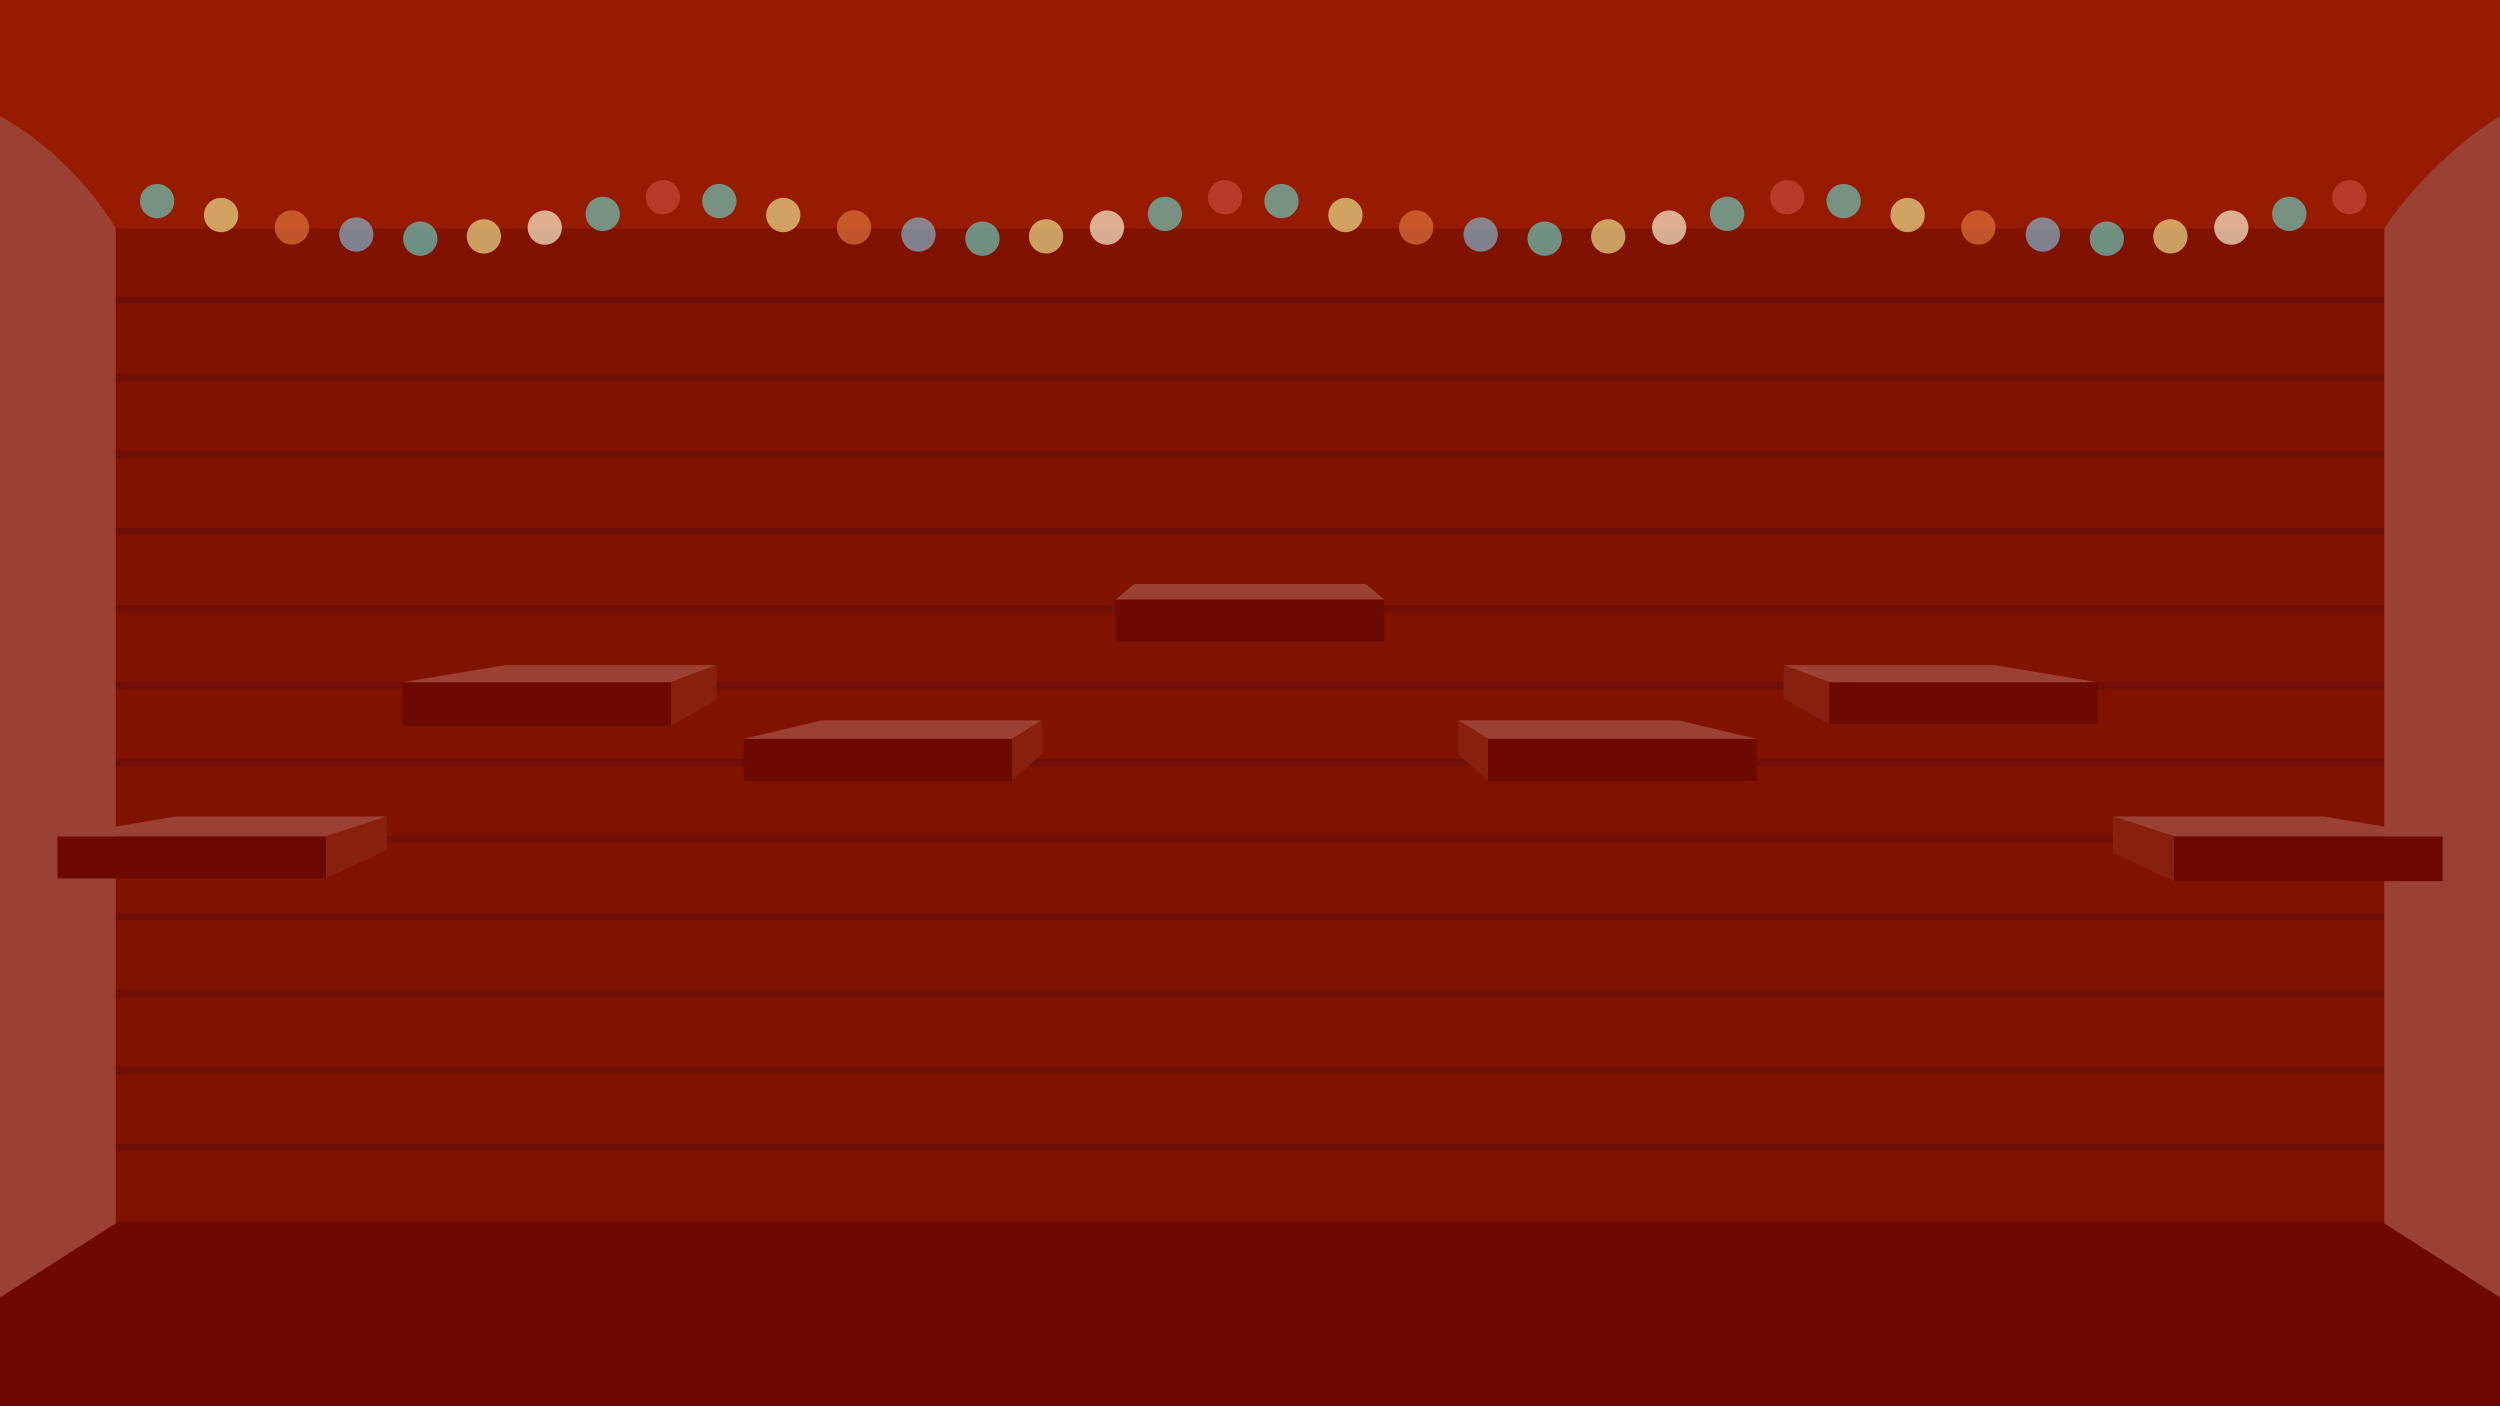 <?xml version="1.0" encoding="utf-8"?>
<!-- Generator: Adobe Illustrator 15.0.2, SVG Export Plug-In . SVG Version: 6.00 Build 0)  -->
<!DOCTYPE svg PUBLIC "-//W3C//DTD SVG 1.1//EN" "http://www.w3.org/Graphics/SVG/1.1/DTD/svg11.dtd">
<svg version="1.1" id="Layer_1" xmlns="http://www.w3.org/2000/svg" xmlns:xlink="http://www.w3.org/1999/xlink" x="0px" y="0px"
	 width="1600px" height="900px" viewBox="0 0 1600 900" enable-background="new 0 0 1600 900" xml:space="preserve">
<rect x="0" y="0" width="1600" height="900" fill="#808080" stroke="none"/>
<g>
	<g>
		<g>
			<rect x="12.439" y="92.5" fill="#701008" width="1566.26" height="721.158"/>
			<g>
				<rect x="12.441" y="293.283" fill="#811200" width="1566.258" height="44.567"/>
				<rect x="12.441" y="244.011" fill="#811200" width="1566.258" height="44.569"/>
				<rect x="12.441" y="194.738" fill="#811200" width="1566.258" height="44.566"/>
				<rect x="12.441" y="145.464" fill="#811200" width="1566.258" height="44.569"/>
				<rect x="12.441" y="96.192" fill="#811200" width="1566.258" height="44.568"/>
				<rect x="12.441" y="342.555" fill="#811200" width="1566.258" height="44.57"/>
				<rect x="12.441" y="391.832" fill="#811200" width="1566.258" height="44.569"/>
				<rect x="12.441" y="441.104" fill="#811200" width="1566.258" height="44.572"/>
				<rect x="12.441" y="490.381" fill="#811200" width="1566.258" height="44.568"/>
				<rect x="12.441" y="539.654" fill="#811200" width="1566.258" height="44.568"/>
				<rect x="12.441" y="588.928" fill="#811200" width="1566.258" height="44.567"/>
				<rect x="12.441" y="638.201" fill="#811200" width="1566.258" height="44.568"/>
				<rect x="12.441" y="687.475" fill="#811200" width="1566.258" height="44.568"/>
				<rect x="12.441" y="736.748" fill="#811200" width="1566.258" height="44.568"/>
			</g>
		</g>
	</g>
</g>
<rect y="782.939" fill="#6C0900" width="1600" height="117.061"/>
<rect fill="#971B00" width="1600" height="146.208"/>
<path fill="#9A4133" d="M1600,830.345l-74.077-47.405V146.208c0,0,25.784-41.708,74.077-71.866V830.345z"/>
<path fill="#9A4133" d="M0,830.345l74.079-47.405V146.208c0,0-24.256-44.087-74.079-71.866V830.345z"/>
<g>
	<g>
		<g>
			<rect x="1391.373" y="535.26" fill="#6C0900" width="171.852" height="28.713"/>
			<polygon fill="#9A4133" points="1487.225,522.521 1352.277,522.521 1391.373,535.26 1563.225,535.26 			"/>
			<polygon fill="#89200F" points="1352.277,545.775 1391.373,563.973 1391.373,535.26 1352.277,522.521 			"/>
		</g>
		<g>
			<rect x="36.776" y="535.26" fill="#6C0900" width="171.851" height="26.893"/>
			<polygon fill="#9A4133" points="112.776,522.521 247.722,522.521 208.626,535.26 36.776,535.26 			"/>
			<polygon fill="#89200F" points="247.722,543.956 208.626,562.152 208.626,535.26 247.722,522.521 			"/>
		</g>
	</g>
	<g>
		<g>
			<rect x="1170.549" y="436.595" fill="#6C0900" width="171.852" height="26.893"/>
			<polygon fill="#9A4133" points="1276.4,425.677 1141.455,425.677 1170.549,436.595 1342.4,436.595 			"/>
			<polygon fill="#89200F" points="1141.455,447.111 1170.549,463.488 1170.549,436.595 1141.455,425.677 			"/>
		</g>
		<g>
			<rect x="257.599" y="436.595" fill="#6C0900" width="171.852" height="27.803"/>
			<polygon fill="#9A4133" points="323.599,425.677 458.545,425.677 429.451,436.595 257.599,436.595 			"/>
			<polygon fill="#89200F" points="458.545,448.021 429.451,464.398 429.451,436.595 458.545,425.677 			"/>
		</g>
	</g>
	<g>
		<g>
			<rect x="475.828" y="472.854" fill="#6C0900" width="171.852" height="26.895"/>
			<polygon fill="#9A4133" points="525.828,461.026 666.774,461.026 647.679,472.854 475.828,472.854 			"/>
			<polygon fill="#89200F" points="666.774,482.461 647.679,499.748 647.679,472.854 666.774,461.026 			"/>
		</g>
		<g>
			<rect x="952.318" y="472.854" fill="#6C0900" width="171.854" height="26.895"/>
			<polygon fill="#9A4133" points="1074.172,461.026 933.225,461.026 952.318,472.854 1124.172,472.854 			"/>
			<polygon fill="#89200F" points="933.225,482.461 952.318,499.748 952.318,472.854 933.225,461.026 			"/>
		</g>
	</g>
	<g>
		<rect x="714.074" y="383.67" fill="#6C0900" width="171.852" height="26.894"/>
		<polygon fill="#9A4133" points="873.926,373.662 725.98,373.662 714.074,383.67 885.926,383.67 		"/>
	</g>
</g>
<g opacity="0.7">
	<g>
		<circle fill="#FCF0CF" cx="1428.041" cy="145.67" r="10.975"/>
		<circle fill="#81B1CA" cx="1307.405" cy="150.084" r="10.972"/>
		<path fill="#DE723A" d="M1277.08,146.527c-0.527,6.038-5.848,10.505-11.886,9.979c-6.037-0.527-10.506-5.847-9.978-11.887
			c0.525-6.038,5.846-10.504,11.883-9.978C1273.141,135.168,1277.605,140.489,1277.08,146.527z"/>
		<path fill="#C7473A" d="M1514.556,127.159c-0.526,6.038-5.85,10.504-11.888,9.977c-6.036-0.525-10.502-5.846-9.977-11.884
			c0.525-6.04,5.846-10.507,11.884-9.98S1515.082,121.12,1514.556,127.159z"/>
		<circle fill="#EBDB8A" cx="1389.05" cy="151.282" r="10.974"/>
		<path fill="#EBDB8A" d="M1231.809,138.571c-0.525,6.039-5.848,10.507-11.883,9.981c-6.041-0.526-10.506-5.85-9.98-11.887
			c0.527-6.037,5.848-10.505,11.886-9.978C1227.869,127.214,1232.336,132.535,1231.809,138.571z"/>
		<path fill="#69C4BA" d="M1190.877,129.641c-0.528,6.039-5.85,10.507-11.887,9.98c-6.035-0.526-10.505-5.847-9.978-11.885
			c0.524-6.038,5.847-10.507,11.884-9.98S1191.402,123.605,1190.877,129.641z"/>
		<path fill="#69C4BA" d="M1476.06,137.844c-0.525,6.039-5.847,10.506-11.888,9.979c-6.037-0.527-10.504-5.848-9.977-11.885
			c0.523-6.037,5.848-10.506,11.883-9.979C1472.119,126.486,1476.586,131.807,1476.06,137.844z"/>
		<path fill="#69C4BA" d="M1359.287,153.695c-0.525,6.038-5.85,10.505-11.887,9.979c-6.037-0.526-10.506-5.847-9.976-11.886
			c0.524-6.037,5.847-10.505,11.883-9.979C1355.346,142.336,1359.813,147.656,1359.287,153.695z"/>
	</g>
	<g>
		<path fill="#FCF0CF" d="M1079.182,146.624c-0.527,6.036-5.846,10.504-11.886,9.979c-6.036-0.526-10.505-5.848-9.979-11.886
			c0.526-6.038,5.849-10.505,11.884-9.979C1075.242,135.263,1079.71,140.586,1079.182,146.624z"/>
		<path fill="#81B1CA" d="M958.545,151.038c-0.525,6.038-5.846,10.504-11.882,9.978c-6.042-0.527-10.507-5.849-9.979-11.886
			c0.527-6.04,5.848-10.506,11.885-9.979C954.607,139.678,959.072,144.999,958.545,151.038z"/>
		<circle fill="#DE723A" cx="906.358" cy="145.573" r="10.974"/>
		<path fill="#C7473A" d="M1154.766,127.159c-0.527,6.038-5.85,10.504-11.887,9.977c-6.038-0.525-10.504-5.846-9.979-11.884
			c0.525-6.04,5.848-10.507,11.883-9.98C1150.824,115.799,1155.291,121.12,1154.766,127.159z"/>
		<path fill="#EBDB8A" d="M1040.192,152.237c-0.526,6.036-5.847,10.504-11.888,9.978c-6.035-0.527-10.502-5.849-9.977-11.886
			c0.525-6.038,5.848-10.505,11.885-9.979C1036.254,140.876,1040.721,146.197,1040.192,152.237z"/>
		<circle fill="#EBDB8A" cx="861.087" cy="137.618" r="10.974"/>
		<path fill="#69C4BA" d="M831.088,129.641c-0.529,6.039-5.852,10.507-11.889,9.98c-6.036-0.526-10.506-5.847-9.979-11.885
			c0.525-6.038,5.846-10.507,11.887-9.98C827.143,118.283,831.611,123.605,831.088,129.641z"/>
		<circle fill="#69C4BA" cx="1105.336" cy="136.891" r="10.973"/>
		<path fill="#69C4BA" d="M999.496,153.695c-0.524,6.038-5.847,10.505-11.887,9.979c-6.037-0.526-10.504-5.847-9.977-11.886
			c0.525-6.037,5.846-10.505,11.885-9.979C995.556,142.336,1000.024,147.656,999.496,153.695z"/>
	</g>
	<g>
		<circle fill="#FCF0CF" cx="708.46" cy="145.67" r="10.974"/>
		<path fill="#81B1CA" d="M598.756,151.038c-0.527,6.038-5.847,10.504-11.887,9.978c-6.037-0.527-10.503-5.849-9.977-11.886
			c0.525-6.04,5.849-10.506,11.885-9.979C594.818,139.678,599.283,144.999,598.756,151.038z"/>
		<path fill="#DE723A" d="M557.5,146.527c-0.527,6.038-5.848,10.505-11.889,9.979c-6.035-0.527-10.505-5.847-9.979-11.887
			c0.527-6.038,5.85-10.504,11.887-9.978C553.558,135.168,558.025,140.489,557.5,146.527z"/>
		<path fill="#C7473A" d="M794.975,127.159c-0.527,6.038-5.848,10.504-11.889,9.977c-6.035-0.525-10.502-5.846-9.979-11.884
			c0.525-6.04,5.85-10.507,11.885-9.98C791.034,115.799,795.502,121.12,794.975,127.159z"/>
		<circle fill="#EBDB8A" cx="669.47" cy="151.282" r="10.973"/>
		<path fill="#EBDB8A" d="M512.227,138.571c-0.525,6.039-5.846,10.507-11.883,9.981c-6.039-0.526-10.505-5.85-9.98-11.887
			c0.528-6.037,5.85-10.505,11.887-9.978C508.289,127.214,512.756,132.535,512.227,138.571z"/>
		<circle fill="#69C4BA" cx="460.362" cy="128.689" r="10.974"/>
		<path fill="#69C4BA" d="M756.479,137.844c-0.527,6.039-5.848,10.506-11.885,9.979c-6.041-0.527-10.508-5.848-9.98-11.885
			s5.848-10.506,11.885-9.979C752.539,126.486,757.004,131.807,756.479,137.844z"/>
		<path fill="#69C4BA" d="M639.703,153.695c-0.523,6.038-5.845,10.505-11.885,9.979c-6.035-0.526-10.504-5.847-9.977-11.886
			c0.525-6.037,5.849-10.505,11.884-9.979C635.766,142.336,640.234,147.656,639.703,153.695z"/>
	</g>
	<g>
		<circle fill="#FCF0CF" cx="348.669" cy="145.67" r="10.974"/>
		<path fill="#81B1CA" d="M238.965,151.038c-0.525,6.038-5.848,10.504-11.885,9.978c-6.037-0.527-10.504-5.849-9.977-11.886
			c0.524-6.04,5.848-10.506,11.883-9.979C235.027,139.678,239.492,144.999,238.965,151.038z"/>
		<circle fill="#DE723A" cx="186.776" cy="145.573" r="10.974"/>
		<path fill="#C7473A" d="M435.184,127.159c-0.527,6.038-5.848,10.504-11.887,9.977c-6.036-0.525-10.504-5.846-9.979-11.884
			c0.526-6.04,5.85-10.507,11.885-9.98C431.24,115.799,435.71,121.12,435.184,127.159z"/>
		<circle fill="#EBDB8A" cx="309.679" cy="151.282" r="10.974"/>
		<circle fill="#EBDB8A" cx="141.506" cy="137.618" r="10.973"/>
		<circle fill="#69C4BA" cx="100.572" cy="128.689" r="10.973"/>
		<path fill="#69C4BA" d="M396.688,137.844c-0.527,6.039-5.846,10.506-11.887,9.979c-6.036-0.527-10.504-5.848-9.978-11.885
			c0.524-6.037,5.848-10.506,11.886-9.979C392.748,126.486,397.215,131.807,396.688,137.844z"/>
		<path fill="#69C4BA" d="M279.916,153.695c-0.525,6.038-5.848,10.505-11.889,9.979c-6.035-0.526-10.504-5.847-9.975-11.886
			c0.523-6.037,5.846-10.505,11.883-9.979C275.974,142.336,280.442,147.656,279.916,153.695z"/>
	</g>
</g>
</svg>
